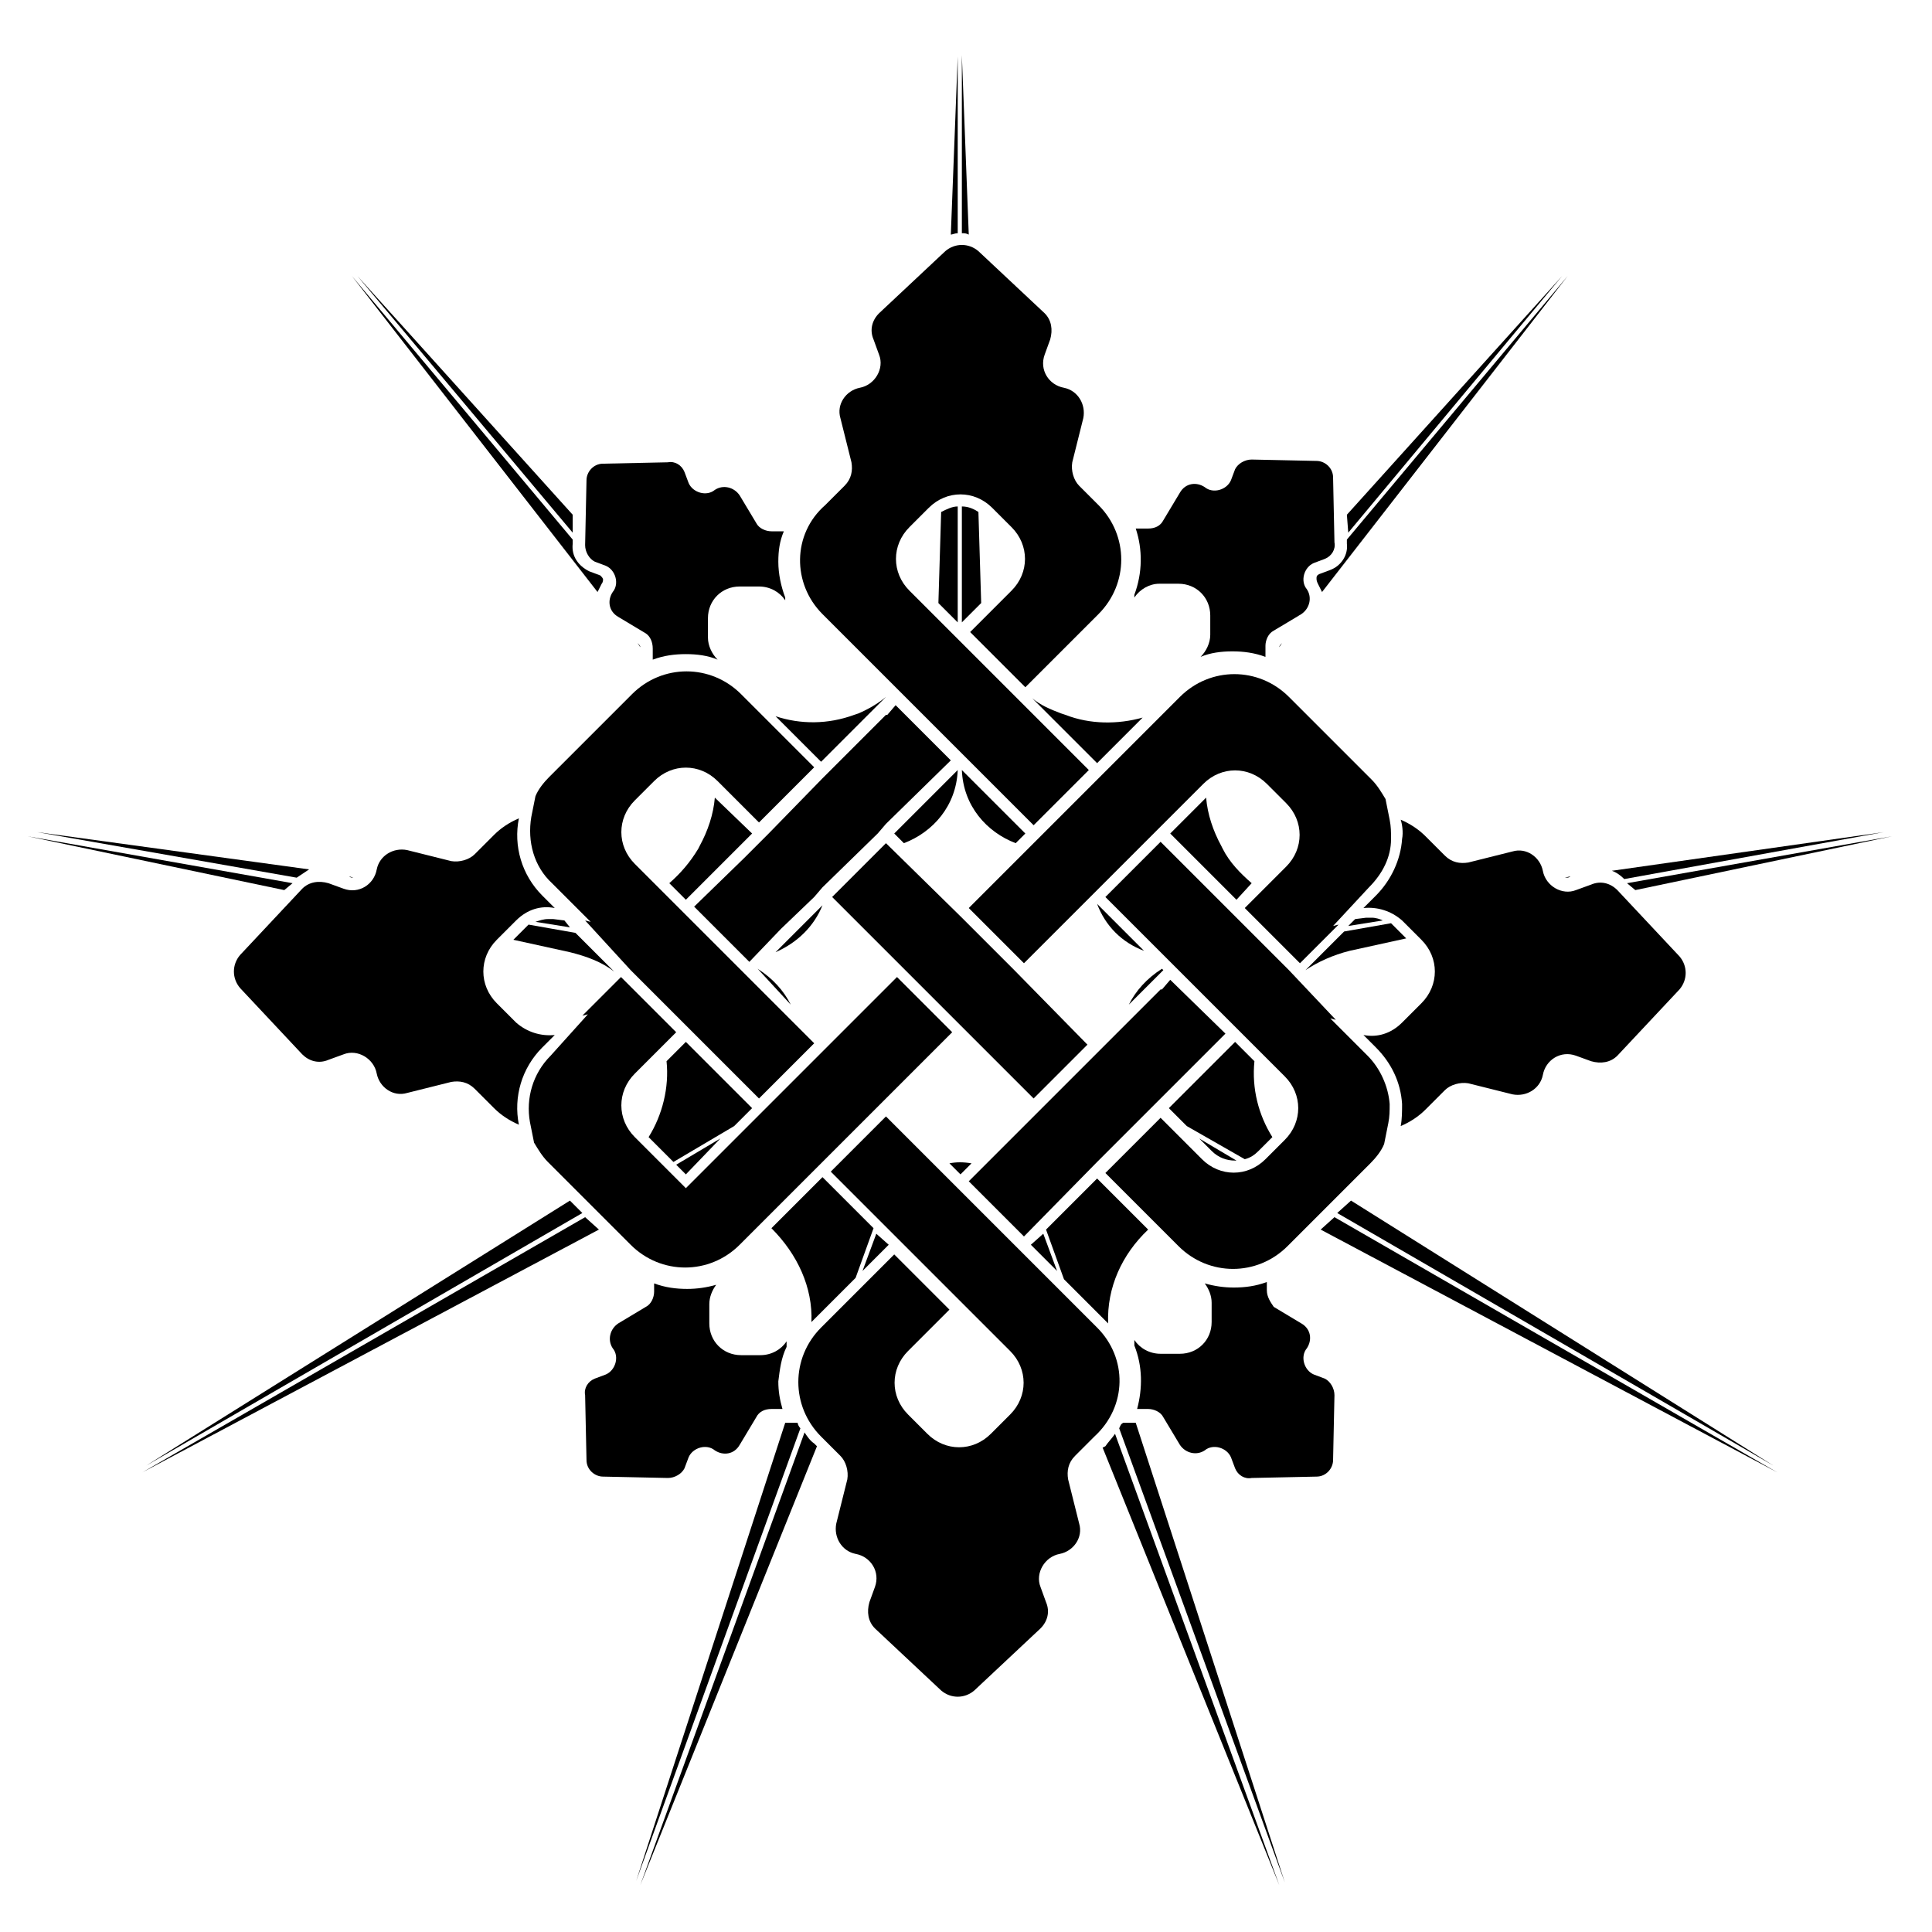 <svg width="140" height="140" viewBox="0 0 140 140" fill="none" xmlns="http://www.w3.org/2000/svg">
<path d="M59.6 65.6L56.2 69C57.8 68.3 59 67.1 59.6 65.6Z" fill="black"/>
<path d="M2.7 60.3L21.5 63.6C21.8 63.4 22.1 63.2 22.4 63L2.7 60.3Z" fill="black"/>
<path d="M25.6 63.6L25.3 63.5C25.4 63.6 25.5 63.6 25.6 63.6Z" fill="black"/>
<path d="M51.8 57.8C51.7 59 51.3 60.2 50.7 61.3L50.6 61.5C50 62.5 49.3 63.3 48.5 64L49.7 65.2L54.5 60.4L51.8 57.8Z" fill="black"/>
<path d="M40.9 66.7L40.1 66.6C40 66.6 39.9 66.6 39.7 66.6C39.4 66.6 39.1 66.7 38.8 66.8L41.3 67.2L40.9 66.7Z" fill="black"/>
<path d="M43.7 42C43.7 41.9 43.6 41.8 43.5 41.7L42.7 41.4C41.9 41 41.4 40.3 41.5 39.4V39.1L25.5 20L43.3 42.9C43.4 42.7 43.5 42.5 43.6 42.3C43.7 42.2 43.7 42 43.7 42Z" fill="black"/>
<path d="M46.2 46.6L46.4 46.9C46.4 46.8 46.3 46.7 46.2 46.6Z" fill="black"/>
<path d="M48.3 76.9C48.5 78.8 48 80.8 47 82.4L48.8 84.2L53.2 81.6L54.5 80.3L49.7 75.5L48.3 76.9Z" fill="black"/>
<path d="M38.3 67C38.2 67.1 38.1 67.2 38 67.3L37.2 68.1L41.3 69C42.5 69.3 43.6 69.7 44.5 70.4L41.7 67.6L38.3 67Z" fill="black"/>
<path d="M10.6 106.2L42.2 87.9L41.3 87L10.6 106.2Z" fill="black"/>
<path d="M2 60.6L20.6 64.5L21.2 64L2 60.6Z" fill="black"/>
<path d="M54.9 70.2L57.3 72.8C56.8 71.8 56 70.9 54.9 70.2Z" fill="black"/>
<path d="M128.5 106.2L97.9 87L96.9 87.9L128.5 106.2Z" fill="black"/>
<path d="M97.8 68.9L101.9 68L101.1 67.2C101 67.1 100.9 67 100.8 66.9L97.4 67.5L94.6 70.3C95.5 69.7 96.6 69.2 97.8 68.9Z" fill="black"/>
<path d="M86 81.6L90.2 84C90.6 83.9 90.9 83.7 91.2 83.4L92.2 82.4C91.2 80.8 90.7 78.9 90.9 76.9L89.5 75.5L84.7 80.3L86 81.6Z" fill="black"/>
<path d="M137.1 60.6L117.9 64L118.5 64.5L137.1 60.6Z" fill="black"/>
<path d="M81.8 72.8L84.3 70.3L84.2 70.2C83.1 70.9 82.3 71.8 81.8 72.8Z" fill="black"/>
<path d="M69.4 4.1L68.9 17C69 17 69.2 16.9 69.4 16.9V4.1Z" fill="black"/>
<path d="M62.2 51.7L61.9 51.8C60 52.5 58 52.5 56.2 51.9L59.5 55.2L64.2 50.5C63.6 51 62.9 51.4 62.2 51.7Z" fill="black"/>
<path d="M69.4 55.8L64.8 60.4L65.5 61.1C67.6 60.3 69.3 58.4 69.4 55.8Z" fill="black"/>
<path d="M68.2 37.1L68 43.7L69.4 45.1V36.7C69 36.7 68.6 36.9 68.2 37.1Z" fill="black"/>
<path d="M25.9 20L41.5 38.6V37.3L25.9 20Z" fill="black"/>
<path d="M83.2 89.1L79.5 85.4L75.8 89.1L77.1 92.7L80.1 95.7C80.2 95.8 80.2 95.8 80.3 95.9C80.2 93.3 81.3 90.9 83.2 89.1Z" fill="black"/>
<path d="M128.8 106.7L96.7 88.2L95.7 89.1L128.8 106.7Z" fill="black"/>
<path d="M81.1 103.5L93.1 136.4L82.3 103.1H81.4C81.2 103.2 81.2 103.3 81.1 103.5Z" fill="black"/>
<path d="M87.8 83.4C88.3 83.9 88.9 84.1 89.5 84.1H89.6L86.9 82.5L87.8 83.4Z" fill="black"/>
<path d="M74.7 90.2L76.6 92.1L75.6 89.4L74.7 90.2Z" fill="black"/>
<path d="M58.3 103.8L46.4 136.6L59.2 104.8L59 104.6C58.7 104.4 58.5 104.1 58.3 103.8Z" fill="black"/>
<path d="M79.9 104.9L92.7 136.6L80.8 103.9C80.6 104.2 80.3 104.5 80.1 104.8L79.9 104.9Z" fill="black"/>
<path d="M68.8 84.3L69.6 85.1L70.4 84.3C69.8 84.2 69.3 84.2 68.8 84.3Z" fill="black"/>
<path d="M64.4 90.2L63.5 89.4L62.5 92.1L64.4 90.2Z" fill="black"/>
<path d="M58.8 95.8C58.9 95.7 58.9 95.7 59 95.6L62 92.6L63.3 89L59.6 85.3L55.9 89C57.8 90.9 58.9 93.3 58.8 95.8Z" fill="black"/>
<path d="M56.9 103.1L46.1 136.3L58 103.5C57.9 103.4 57.8 103.2 57.8 103.1H56.9Z" fill="black"/>
<path d="M10.3 106.7L43.4 89.1L42.4 88.2L10.3 106.7Z" fill="black"/>
<path d="M49.7 85.1L52.2 82.5L49 84.4L49.7 85.1Z" fill="black"/>
<path d="M73.6 61.1L74.3 60.4L69.7 55.8C69.8 58.4 71.5 60.3 73.6 61.1Z" fill="black"/>
<path d="M70.9 37.1C70.6 36.9 70.2 36.7 69.7 36.7V45.1L71.1 43.7L70.9 37.1Z" fill="black"/>
<path d="M113.2 20L97.6 37.3L97.7 38.6L113.2 20Z" fill="black"/>
<path d="M77.2 51.8L76.9 51.7C76.1 51.4 75.4 51.1 74.8 50.6L79.5 55.3L82.8 52C81 52.5 79 52.5 77.2 51.8Z" fill="black"/>
<path d="M69.7 4V16.9C69.9 16.9 70 16.9 70.2 17L69.7 4Z" fill="black"/>
<path d="M92.7 46.9L92.9 46.6C92.8 46.7 92.7 46.8 92.7 46.9Z" fill="black"/>
<path d="M99.4 66.5C99.3 66.5 99.2 66.5 99 66.5L98.2 66.6L97.7 67.1L100.2 66.7C100 66.6 99.7 66.5 99.4 66.5Z" fill="black"/>
<path d="M113.8 63.5L113.4 63.6H113.5C113.6 63.6 113.7 63.6 113.8 63.5Z" fill="black"/>
<path d="M90.7 64C89.9 63.3 89.1 62.5 88.6 61.5L88.5 61.3C87.9 60.2 87.5 59 87.4 57.8L84.8 60.4L89.6 65.2L90.7 64Z" fill="black"/>
<path d="M96.4 41.3L95.6 41.6C95.4 41.7 95.4 41.8 95.4 41.9C95.4 42 95.4 42.1 95.5 42.3C95.6 42.5 95.7 42.7 95.8 42.9L113.6 20L97.6 39.1V39.4C97.7 40.2 97.2 41 96.4 41.3Z" fill="black"/>
<path d="M82.9 68.9L79.5 65.5C80.1 67.1 81.3 68.3 82.9 68.9Z" fill="black"/>
<path d="M136.5 60.3L116.8 63.1C117.1 63.2 117.4 63.4 117.7 63.7L136.5 60.3Z" fill="black"/>
<path d="M93.4 70.3L89.4 66.3L84.1 61L80.1 65L80.8 65.7L85.4 70.3L89.4 74.3L93.1 78C94.4 79.3 94.4 81.3 93.1 82.6L91.7 84C90.4 85.3 88.4 85.3 87.1 84L84.1 81L80.1 85L85.4 90.3C87.6 92.5 91.1 92.5 93.3 90.3L99.3 84.3C99.7 83.9 100.1 83.4 100.3 82.9L100.6 81.4C100.7 80.9 100.7 80.5 100.7 80C100.6 78.7 100 77.4 99.1 76.5L96.4 73.8L96.8 73.9L93.4 70.3Z" fill="black"/>
<path d="M79.5 96.2L74.2 90.9L73.5 90.2L69.5 86.2L64.2 80.9L60.2 84.9L60.9 85.6L65.5 90.2L69.5 94.2L73.2 97.9C74.5 99.2 74.5 101.2 73.2 102.5L71.8 103.9C70.5 105.2 68.5 105.2 67.2 103.9L65.8 102.5C64.5 101.2 64.5 99.2 65.8 97.9L68.8 94.9L64.8 90.9L59.5 96.2C57.3 98.4 57.3 101.9 59.5 104.1L60.9 105.5C61.3 105.9 61.5 106.6 61.4 107.2L60.6 110.4C60.4 111.4 61 112.4 62 112.6C63.1 112.8 63.8 113.9 63.4 115L63 116.1C62.8 116.8 62.9 117.5 63.4 118L68.2 122.5C68.9 123.1 69.9 123.1 70.6 122.5L75.4 118C75.9 117.5 76.1 116.8 75.8 116.1L75.4 115C75 114 75.7 112.8 76.8 112.6C77.8 112.4 78.5 111.4 78.2 110.4L77.4 107.2C77.3 106.6 77.4 106 77.9 105.5L79.3 104.1C81.7 101.9 81.7 98.4 79.5 96.2Z" fill="black"/>
<path d="M45.7 70.3L49.7 74.3L55 79.6L59 75.6L53.7 70.3L49.7 66.3L46 62.6C44.7 61.3 44.7 59.3 46 58L47.4 56.6C48.7 55.3 50.7 55.3 52 56.6L55 59.6L59 55.6L53.7 50.3C51.5 48.1 48 48.1 45.8 50.3L39.8 56.3C39.4 56.7 39 57.2 38.8 57.7L38.5 59.2C38.2 61 38.7 62.8 40 64L42.8 66.8L42.4 66.7L45.7 70.3Z" fill="black"/>
<path d="M54.3 69.7L56.6 67.3L59 65L59.6 64.3L63.6 60.4L64.2 59.7L68.9 55.1L64.9 51.1L64.3 51.8H64.2L64.1 51.9L59.6 56.4L55.7 60.4L53.9 62.2L50.3 65.7L54.3 69.7Z" fill="black"/>
<path d="M74.9 79.6L78.8 75.7L73.5 70.3L69.6 66.4L64.2 61.1L60.3 65L61 65.7L65.6 70.3L69.6 74.3L74.9 79.6Z" fill="black"/>
<path d="M99.2 64.3C100.2 63.3 100.8 62.1 100.8 60.8C100.8 60.3 100.8 59.9 100.7 59.4L100.4 57.9C100.1 57.4 99.8 56.9 99.4 56.5L93.4 50.5C91.2 48.3 87.7 48.3 85.5 50.5L80.2 55.8L79.5 56.5L75.5 60.5L70.2 65.8L74.2 69.8L79.5 64.5L83.5 60.5L87.2 56.8C88.5 55.5 90.5 55.5 91.8 56.8L93.2 58.2C94.5 59.5 94.5 61.5 93.2 62.8L90.2 65.8L94.2 69.8L97 67L96.6 67.1L99.2 64.3Z" fill="black"/>
<path d="M79.5 84.2L83.4 80.3L88.8 74.9L84.8 71L84.2 71.7H84.1L84 71.8L79.5 76.3L75.5 80.3L70.2 85.6L74.2 89.6L79.5 84.2Z" fill="black"/>
<path d="M59.6 44.5L61 45.9L65 49.9L65.5 50.4L74.9 59.8L78.9 55.8L73.6 50.5L69.6 46.5L65.9 42.8C64.6 41.5 64.6 39.5 65.9 38.2L67.3 36.8C68.6 35.5 70.6 35.5 71.9 36.8L73.3 38.2C74.6 39.5 74.6 41.5 73.3 42.8L70.3 45.8L74.3 49.8L79.6 44.5C81.8 42.3 81.8 38.8 79.6 36.6L78.2 35.2C77.8 34.8 77.6 34.1 77.7 33.5L78.5 30.3C78.7 29.3 78.1 28.3 77.1 28.1C76 27.9 75.3 26.8 75.7 25.7L76.1 24.6C76.3 23.9 76.2 23.2 75.7 22.7L70.9 18.2C70.2 17.6 69.2 17.6 68.5 18.2L63.7 22.7C63.2 23.2 63 23.9 63.3 24.6L63.7 25.7C64.1 26.7 63.4 27.9 62.3 28.1C61.3 28.3 60.6 29.3 60.9 30.3L61.7 33.5C61.8 34.1 61.7 34.7 61.2 35.2L59.8 36.6C57.4 38.7 57.4 42.3 59.6 44.5Z" fill="black"/>
<path d="M39.9 76.5C38.6 77.8 38.1 79.6 38.4 81.3L38.7 82.8C39 83.3 39.3 83.8 39.7 84.2L45.7 90.2C47.9 92.4 51.4 92.4 53.6 90.2L58.9 84.9L59.6 84.2L63.6 80.2L64.3 79.5L69 74.8L65 70.8L64.3 71.5L64.2 71.6L59.7 76.1L55.7 80.1L49.7 86.1L46 82.4C44.7 81.1 44.7 79.1 46 77.8L49 74.8L45 70.8L42.2 73.6L42.6 73.5L39.9 76.5Z" fill="black"/>
<path d="M101.6 60.8C101.5 62.3 100.8 63.8 99.7 64.9L98.8 65.8C99.8 65.7 100.8 66 101.6 66.7L103 68.1C104.3 69.4 104.3 71.4 103 72.7L101.6 74.1C100.8 74.9 99.8 75.2 98.8 75L99.7 75.9C100.8 77 101.5 78.4 101.6 80C101.6 80.5 101.6 81.1 101.5 81.6C102.2 81.3 102.8 80.9 103.3 80.4L104.7 79C105.1 78.6 105.8 78.4 106.4 78.5L109.6 79.3C110.6 79.5 111.6 78.9 111.8 77.9C112 76.8 113.1 76.1 114.2 76.5L115.3 76.9C116 77.1 116.7 77 117.2 76.5L121.7 71.7C122.3 71 122.3 70 121.7 69.3L117.2 64.5C116.7 64 116 63.8 115.3 64.1L114.2 64.5C113.2 64.9 112 64.2 111.8 63.1C111.6 62.1 110.6 61.4 109.6 61.7L106.4 62.5C105.8 62.6 105.2 62.5 104.7 62L103.3 60.6C102.8 60.1 102.2 59.7 101.5 59.4C101.6 59.7 101.7 60.3 101.6 60.8Z" fill="black"/>
<path d="M39.3 75.9L40.2 75C39.2 75.1 38.2 74.8 37.4 74.1L36 72.7C34.7 71.4 34.7 69.4 36 68.1L37.4 66.7C38.2 65.9 39.2 65.6 40.2 65.8L39.3 64.9C37.8 63.4 37.2 61.3 37.6 59.3C36.9 59.6 36.3 60 35.8 60.5L34.4 61.9C34 62.3 33.3 62.5 32.7 62.4L29.5 61.6C28.5 61.4 27.5 62 27.3 63C27.1 64.1 26 64.8 24.9 64.4L23.8 64C23.1 63.8 22.4 63.9 21.9 64.4L17.4 69.2C16.8 69.9 16.8 70.9 17.4 71.6L21.9 76.4C22.4 76.9 23.1 77.1 23.8 76.8L24.9 76.4C25.9 76 27.1 76.7 27.3 77.8C27.5 78.8 28.5 79.5 29.5 79.2L32.7 78.4C33.3 78.3 33.9 78.4 34.4 78.9L35.8 80.3C36.3 80.8 36.9 81.2 37.6 81.5C37.2 79.5 37.8 77.4 39.3 75.9Z" fill="black"/>
<path d="M47.3 47V47.8C48.1 47.5 48.9 47.4 49.7 47.4C50.5 47.4 51.3 47.5 52 47.8C51.6 47.4 51.3 46.8 51.3 46.2V44.8C51.3 43.5 52.3 42.5 53.6 42.5H55C55.8 42.5 56.5 42.9 56.9 43.5V43.3C56.6 42.5 56.4 41.6 56.4 40.7C56.4 39.9 56.5 39.2 56.8 38.5H55.9C55.5 38.5 55 38.3 54.8 37.9L53.6 35.9C53.2 35.3 52.4 35.1 51.8 35.5C51.2 36 50.2 35.7 49.9 35L49.6 34.2C49.4 33.7 48.9 33.4 48.4 33.5L43.7 33.6C43 33.6 42.5 34.2 42.5 34.8L42.4 39.5C42.4 40 42.7 40.5 43.1 40.7L43.9 41C44.6 41.3 44.9 42.3 44.4 42.9C44 43.5 44.1 44.3 44.8 44.7L46.8 45.9C47.1 46.1 47.3 46.5 47.3 47Z" fill="black"/>
<path d="M84 42.3H85.4C86.7 42.3 87.7 43.3 87.7 44.6V46C87.7 46.6 87.4 47.2 87 47.6C87.7 47.3 88.5 47.2 89.3 47.2C90.1 47.2 90.9 47.3 91.7 47.6V46.8C91.7 46.4 91.9 45.9 92.3 45.7L94.3 44.5C94.9 44.1 95.1 43.3 94.7 42.7C94.2 42.1 94.5 41.1 95.2 40.8L96 40.5C96.5 40.3 96.8 39.8 96.7 39.3L96.6 34.6C96.6 33.9 96 33.4 95.4 33.4L90.7 33.3C90.2 33.3 89.7 33.6 89.5 34L89.2 34.8C88.9 35.5 87.9 35.8 87.3 35.3C86.7 34.9 85.9 35 85.5 35.7L84.3 37.7C84.1 38.1 83.7 38.3 83.2 38.3H82.3C82.8 39.8 82.8 41.5 82.2 43.1V43.3C82.6 42.7 83.3 42.3 84 42.3Z" fill="black"/>
<path d="M91.8 93.5V92.9C91 93.2 90.2 93.3 89.4 93.3C88.7 93.3 88 93.2 87.3 93C87.6 93.4 87.8 93.9 87.8 94.4V95.8C87.8 97.1 86.8 98.1 85.5 98.1H84.1C83.3 98.1 82.6 97.7 82.2 97.1V97.5C82.8 99 82.8 100.6 82.4 102.1H83.2C83.6 102.1 84.1 102.3 84.3 102.7L85.5 104.7C85.9 105.3 86.7 105.5 87.3 105.1C87.9 104.6 88.9 104.9 89.2 105.6L89.5 106.4C89.7 106.9 90.2 107.2 90.7 107.1L95.4 107C96.1 107 96.6 106.4 96.6 105.8L96.7 101.1C96.7 100.6 96.4 100.1 96 99.9L95.2 99.6C94.5 99.3 94.2 98.3 94.7 97.7C95.1 97.1 95 96.3 94.3 95.9L92.3 94.7C92.1 94.4 91.8 94 91.8 93.5Z" fill="black"/>
<path d="M57 97.6V97.2C56.6 97.8 55.9 98.2 55.1 98.2H53.7C52.4 98.2 51.4 97.2 51.4 95.9V94.5C51.4 94 51.6 93.5 51.9 93.1C51.2 93.3 50.5 93.4 49.8 93.4C49 93.4 48.2 93.3 47.4 93V93.6C47.4 94 47.2 94.5 46.8 94.7L44.8 95.9C44.2 96.3 44 97.1 44.4 97.7C44.9 98.3 44.6 99.3 43.9 99.6L43.1 99.9C42.6 100.1 42.3 100.6 42.4 101.1L42.5 105.8C42.5 106.5 43.1 107 43.7 107L48.4 107.1C48.9 107.1 49.4 106.8 49.6 106.4L49.9 105.6C50.2 104.9 51.2 104.6 51.8 105.1C52.4 105.5 53.2 105.4 53.6 104.7L54.8 102.7C55 102.3 55.4 102.1 55.9 102.1H56.7C56.5 101.4 56.4 100.8 56.4 100.1C56.5 99.3 56.6 98.4 57 97.6Z" fill="black"/>
</svg>
